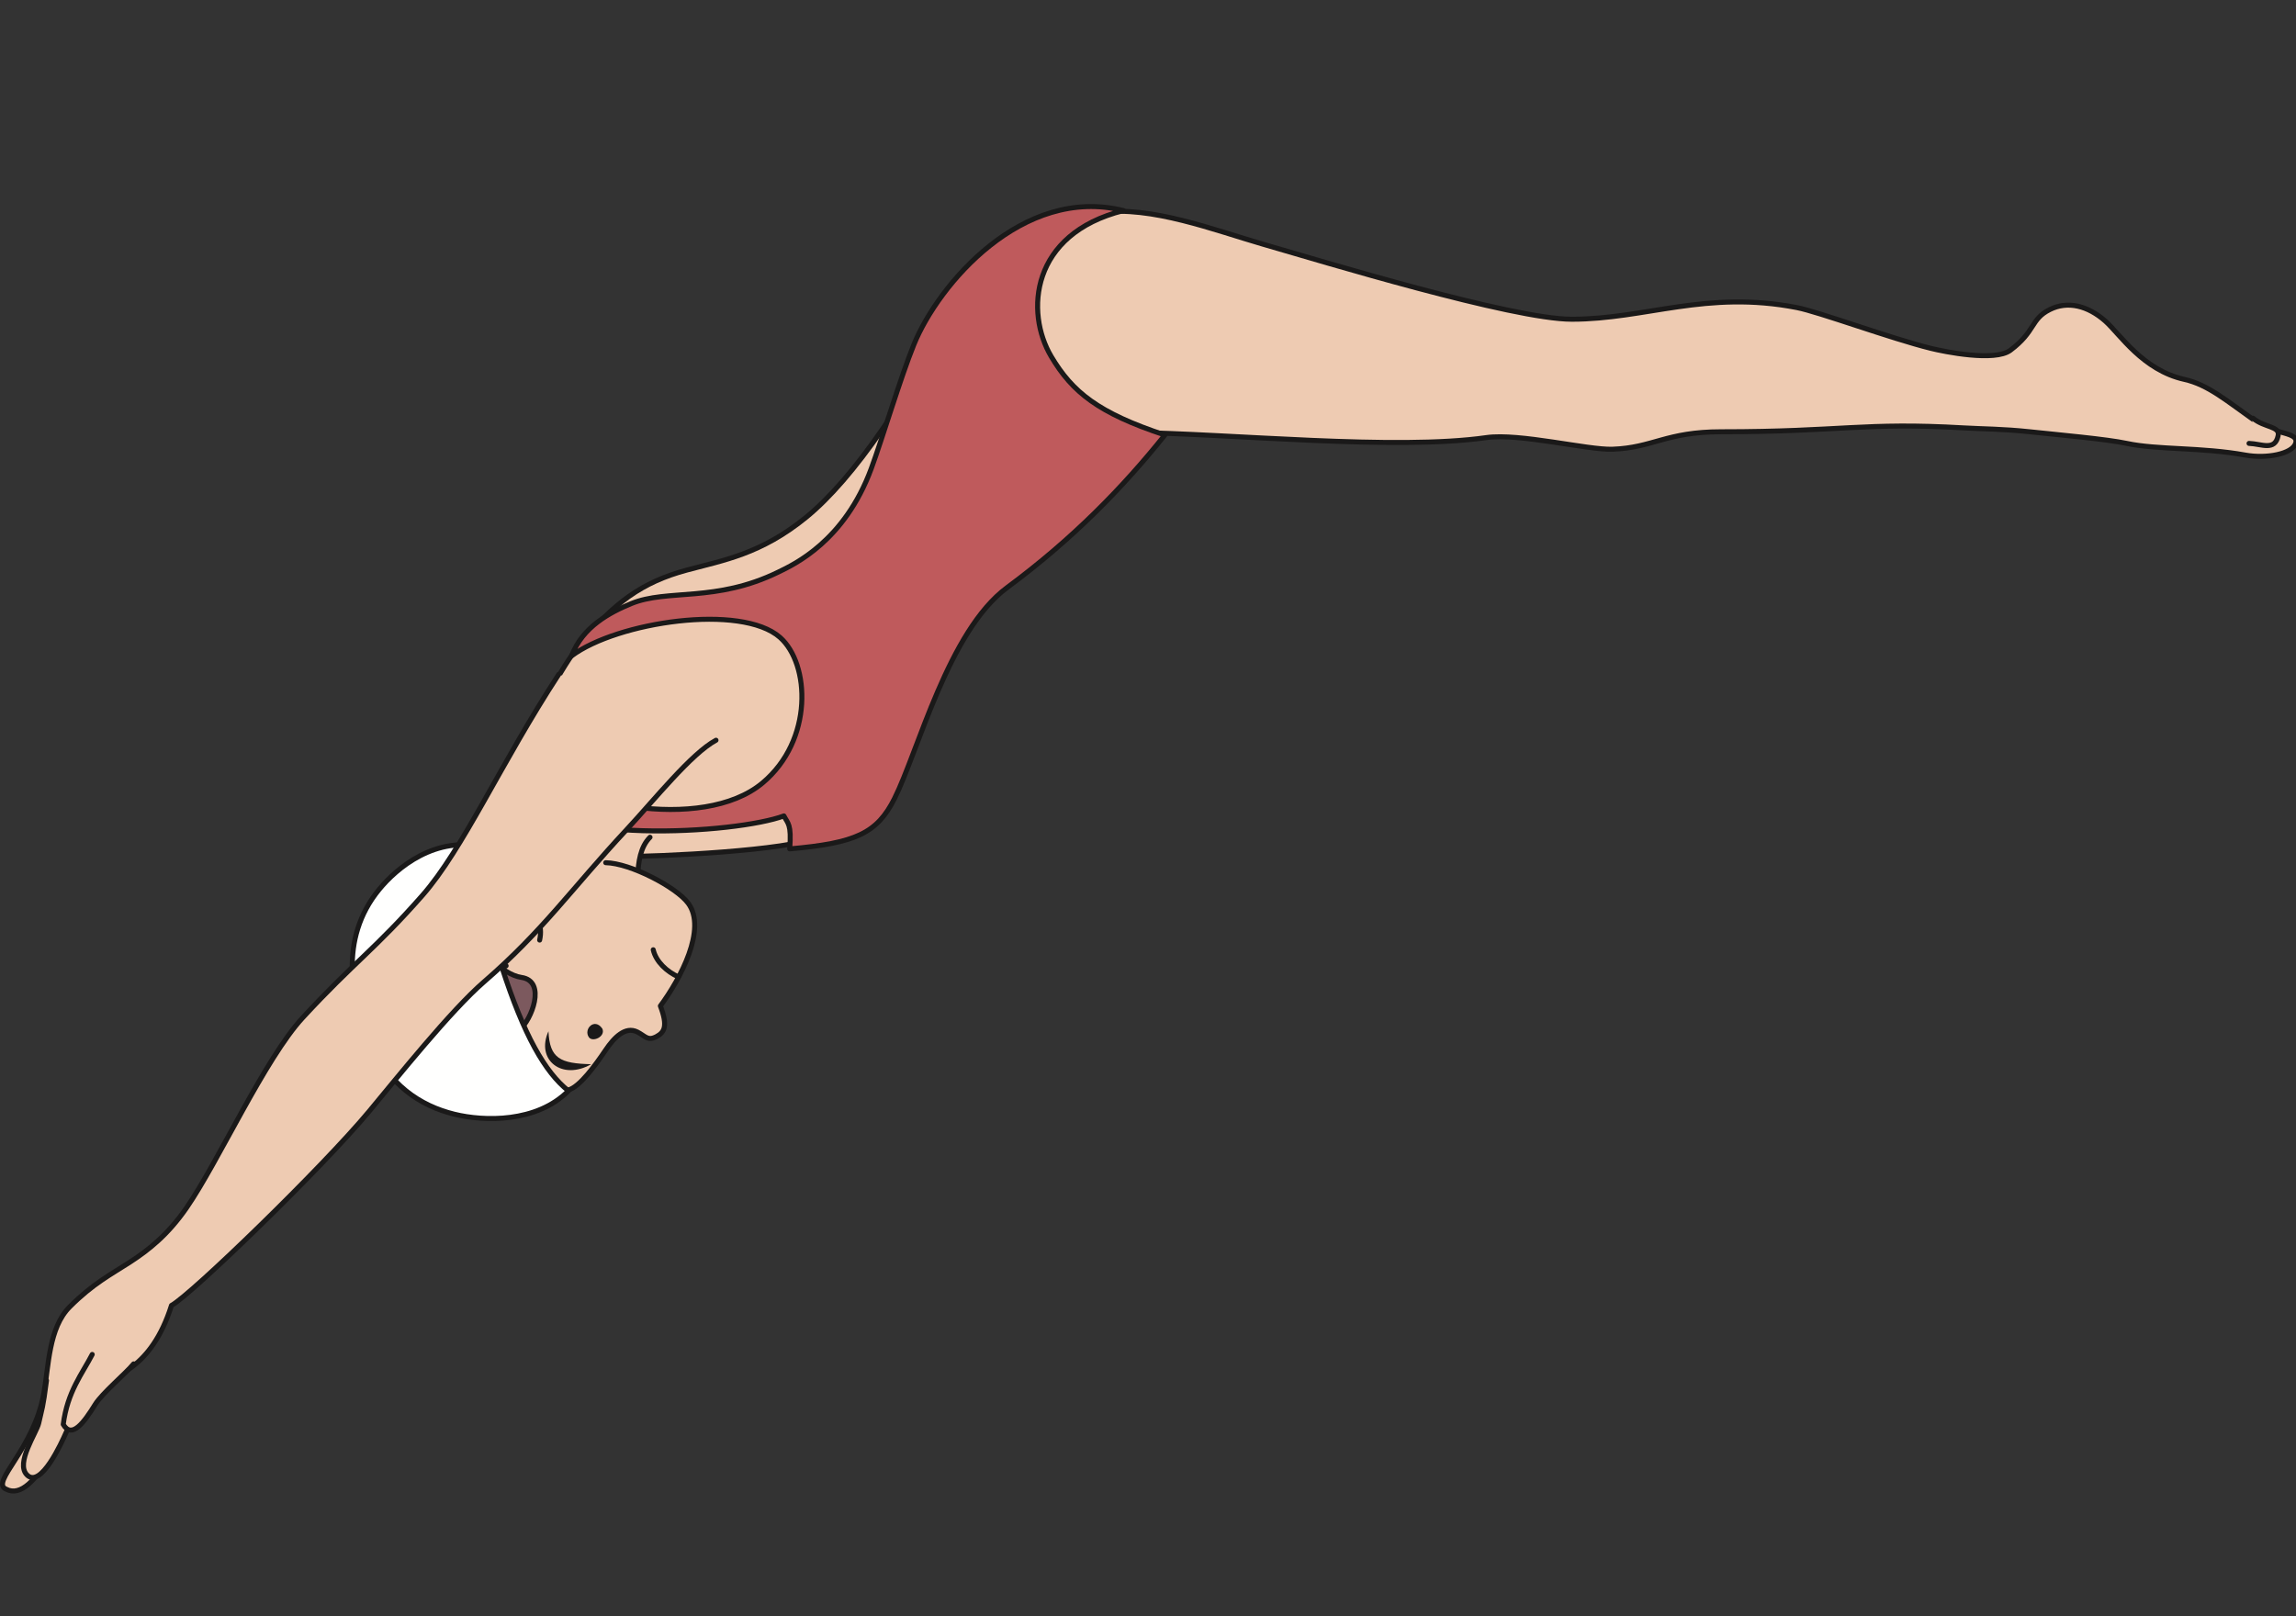 <?xml version="1.0" encoding="UTF-8" standalone="no"?>
<svg
   version="1.1"
   x="0"
   y="0"
   width="125mm"
   height="88mm"
   viewBox="0 0 472.441 332.598"
   id="svg29"
   sodipodi:docname="dive.svg"
   inkscape:version="1.2.2 (732a01da63, 2022-12-09)"
   xmlns:inkscape="http://www.inkscape.org/namespaces/inkscape"
   xmlns:sodipodi="http://sodipodi.sourceforge.net/DTD/sodipodi-0.dtd"
   xmlns="http://www.w3.org/2000/svg"
   xmlns:svg="http://www.w3.org/2000/svg">
  <rect x="0" y="0" width="472.441" height="332.598" fill="#333333" stroke="none"/>
  <defs
     id="defs33" />
  <sodipodi:namedview
     id="namedview31"
     pagecolor="#505050"
     bordercolor="#eeeeee"
     borderopacity="1"
     inkscape:showpageshadow="0"
     inkscape:pageopacity="0"
     inkscape:pagecheckerboard="0"
     inkscape:deskcolor="#505050"
     showgrid="false"
     inkscape:zoom="1.1024559"
     inkscape:cx="459.42879"
     inkscape:cy="149.21231"
     inkscape:current-layer="svg29"
     inkscape:document-units="mm" />
  <g
     id="Layer_1"
     transform="matrix(0.363,0,0,0.363,-1.6164669e-4,42)">
    <path
       d="m 303.173,316.772 c 0.266,-6.875 -6.067,-2.579 -4.001,-10.571 3.665,-14.176 18.482,-43.201 30.078,-57.261 18.688,-22.661 34.522,-34.546 60.067,-41.413 21.007,-5.654 41.886,-9.057 67.392,-29.725 27.483,-22.283 58.704,-68.854 85.963,-123.131 15.847,25.252 -31.839,210.538 -45.457,235.623 -14.089,25.944 -6.69,55.913 -34.147,68.708 -16.203,7.537 -87.699,11 -113.295,11 -2.196,0 0.36,36.172 -4.404,37.408 -23.762,6.162 -23.668,1.235 -40.701,-14.308 -12.383,-11.295 -2.114,-60.38 -1.495,-76.33"
       fill="#eecbb2"
       id="path79611" />
    <path
       d="m 303.173,316.772 c 0.266,-6.875 -6.067,-2.579 -4.001,-10.571 3.665,-14.176 18.482,-43.201 30.078,-57.261 18.688,-22.661 34.522,-34.546 60.067,-41.413 21.007,-5.654 41.886,-9.057 67.392,-29.725 27.483,-22.283 58.704,-68.854 85.963,-123.131 15.847,25.252 -31.839,210.538 -45.457,235.623 -14.089,25.944 -6.69,55.913 -34.147,68.708 -16.203,7.537 -87.699,11 -113.295,11 -2.196,0 0.36,36.172 -4.404,37.408 -23.762,6.162 -23.668,1.235 -40.701,-14.308 -12.383,-11.295 -2.114,-60.38 -1.495,-76.33 z"
       fill-opacity="0"
       stroke="#1a1919"
       stroke-width="2.835"
       stroke-linecap="round"
       stroke-linejoin="round"
       id="path79613" />
    <path
       d="m 623.667,4.801 c 28.703,-4.013 65.115,10.106 92.16,17.918 33.576,9.702 141.479,42.582 175.139,42.582 41.79,0 76.26,-16.603 127.6,-6.6 12.68,2.471 52.66,17.325 75.9,23.1 7.7,1.917 36.3,7.709 45.1,1.108 14.43,-10.81 11.37,-17.603 22.37,-23.099 10.13,-5.062 21.62,-2.209 31.52,6.599 8.21,7.31 21.13,27.75 44.73,33 13.53,3.008 24,12.165 41.08,24.2 10.16,7.16 24.19,5.5 21.989,12.096 -1.989,5.994 -16.489,8.796 -28.589,6.596 -24.67,-4.478 -49.781,-2.883 -67.1,-6.596 -11.32,-2.428 -38.7,-4.859 -55.01,-6.599 -15.48,-1.655 -26.48,-1.56 -37.4,-2.197 -56.83,-3.3 -69.1,2.197 -137.48,2.197 -31.39,-0.005 -38.56,9.061 -61.61,9.895 -14,0.507 -52.87,-9.264 -71.51,-6.596 -51.563,7.378 -144.489,-2.161 -201.298,-2.943 -9.95,-0.138 -24.99,0.103 -35.19,0 -37.318,-0.378 -47.746,-2.565 -45.315,-38.439 2.699,-39.859 38.535,-82.801 62.914,-86.222"
       fill="#eecbb2"
       id="path79615" />
    <path
       d="m 623.667,4.801 c 28.703,-4.013 65.115,10.106 92.16,17.918 33.576,9.702 141.479,42.582 175.139,42.582 41.79,0 76.26,-16.603 127.6,-6.6 12.68,2.471 52.66,17.325 75.9,23.1 7.7,1.917 36.3,7.709 45.1,1.108 14.43,-10.81 11.37,-17.603 22.37,-23.099 10.13,-5.062 21.62,-2.209 31.52,6.599 8.21,7.31 21.13,27.75 44.73,33 13.53,3.008 24,12.165 41.08,24.2 10.16,7.16 24.19,5.5 21.989,12.096 -1.989,5.994 -16.489,8.796 -28.589,6.596 -24.67,-4.478 -49.781,-2.883 -67.1,-6.596 -11.32,-2.428 -38.7,-4.859 -55.01,-6.599 -15.48,-1.655 -26.48,-1.56 -37.4,-2.197 -56.83,-3.3 -69.1,2.197 -137.48,2.197 -31.39,-0.005 -38.56,9.061 -61.61,9.895 -14,0.507 -52.87,-9.264 -71.51,-6.596 -51.563,7.378 -144.489,-2.161 -201.298,-2.943 -9.95,-0.138 -24.99,0.103 -35.19,0 -37.318,-0.378 -47.746,-2.565 -45.315,-38.439 2.699,-39.859 38.535,-82.801 62.914,-86.222 z"
       fill-opacity="0"
       stroke="#1a1919"
       stroke-width="2.835"
       stroke-linecap="round"
       stroke-linejoin="round"
       id="path79617" />
    <path
       d="m 299.172,306.201 c -4.335,13.57 -14.235,58.683 -14.303,60.131 -45.11,18.709 -3.416,17.893 8.542,27.109 14.781,11.401 51.154,23.303 66.261,5.157 4.164,-4.996 -2.213,-28.596 8.796,-39.596"
       fill="#eecbb2"
       id="path79619" />
    <path
       d="m 299.172,306.201 c -4.335,13.57 -14.235,58.683 -14.303,60.131 -45.11,18.709 -3.416,17.893 8.542,27.109 14.781,11.401 51.154,23.303 66.261,5.157 4.164,-4.996 -2.213,-28.596 8.796,-39.596"
       fill-opacity="0"
       stroke="#1a1919"
       stroke-width="2.835"
       stroke-linecap="round"
       stroke-linejoin="round"
       id="path79621" />
    <path
       d="m 357.748,226.554 c 20.707,-8.525 47.854,-0.489 83.501,-17.918 8.903,-4.335 37.4,-17.458 52.611,-58.626 6.376,-17.265 16.611,-51.747 24.2,-70.401 13.861,-34.074 61.608,-90.2 118.808,-75.913 -52.796,13.201 -55.826,57.738 -40.984,82.724 12.023,20.26 26.701,32.051 64.445,44.52 -23.676,29.533 -51.971,58.782 -89.469,86.526 -33.241,24.592 -50.386,92.774 -63.787,119.545 -9.913,19.795 -22.009,25.291 -59.413,28.59 1.091,-14.308 -1.092,-14.308 -3.3,-18.695 -26.396,9.9 -135.292,17.588 -155.087,-15.409 1.087,-11.005 0,-8.796 6.6,-16.5 21.996,25.309 102.291,41.796 136.395,13.199 28.952,-24.272 26.864,-67.499 9.9,-82.495 -21.961,-19.405 -92.395,-8.792 -118.138,10.467 6.171,-16.517 21.776,-24.698 33.718,-29.614"
       fill="#bf5a5c"
       id="path79623" />
    <path
       d="m 357.748,226.554 c 20.707,-8.525 47.854,-0.489 83.501,-17.918 8.903,-4.335 37.4,-17.458 52.611,-58.626 6.376,-17.265 16.611,-51.747 24.2,-70.401 13.861,-34.074 61.608,-90.2 118.808,-75.913 -52.796,13.201 -55.826,57.738 -40.984,82.724 12.023,20.26 26.701,32.051 64.445,44.52 -23.676,29.533 -51.971,58.782 -89.469,86.526 -33.241,24.592 -50.386,92.774 -63.787,119.545 -9.913,19.795 -22.009,25.291 -59.413,28.59 1.091,-14.308 -1.092,-14.308 -3.3,-18.695 -26.396,9.9 -135.292,17.588 -155.087,-15.409 1.087,-11.005 0,-8.796 6.6,-16.5 21.996,25.309 102.291,41.796 136.395,13.199 28.952,-24.272 26.864,-67.499 9.9,-82.495 -21.961,-19.405 -92.395,-8.792 -118.138,10.467 6.171,-16.517 21.776,-24.698 33.718,-29.614 z"
       fill-opacity="0"
       stroke="#1a1919"
       stroke-width="2.835"
       stroke-linecap="round"
       stroke-linejoin="round"
       id="path79625" />
    <path
       d="m 295.826,360.05 c -49.763,12.419 -88.637,43.27 -69.395,96.19 14.3,39.348 62.554,55.018 95.794,46.041 6.411,-1.722 15.28,-14.041 21.124,-22.691 4.666,-6.91 11.068,-13.629 17.918,-10.18 4.58,2.324 5.835,5.317 10.897,2.588 4.49,-2.437 6.518,-5.883 2.161,-17.348 11.374,-15.347 26.554,-43.753 15.765,-58.248 -6.755,-9.084 -32.699,-22.712 -46.741,-22.97"
       fill="#eecbb2"
       id="path79627" />
    <path
       d="m 295.826,360.05 c -49.763,12.419 -88.637,43.27 -69.395,96.19 14.3,39.348 62.554,55.018 95.794,46.041 6.411,-1.722 15.28,-14.041 21.124,-22.691 4.666,-6.91 11.068,-13.629 17.918,-10.18 4.58,2.324 5.835,5.317 10.897,2.588 4.49,-2.437 6.518,-5.883 2.161,-17.348 11.374,-15.347 26.554,-43.753 15.765,-58.248 -6.755,-9.084 -32.699,-22.712 -46.741,-22.97"
       fill-opacity="0"
       stroke="#1a1919"
       stroke-width="2.835"
       stroke-linecap="round"
       stroke-linejoin="round"
       id="path79629" />
    <path
       d="m 310.899,469.002 c 0.675,15.555 6.763,18.262 24.2,18.691 -16.478,9.463 -31.565,-2.384 -24.2,-18.691"
       fill="#1a1919"
       id="path79631" />
    <path
       d="m 333.789,472.379 c -3.176,-4.57 3.252,-11.322 7.661,-4.828 1.946,4.484 -5.527,7.896 -7.661,4.828"
       fill="#1a1919"
       id="path79633" />
    <path
       d="m 253.806,398.275 c -1.224,11.498 21.411,84.938 40.851,69.696 6.393,-5.018 15.451,-27.379 0.893,-29.494 -11.116,-1.606 -26.726,-17.282 -26.49,-32.02 0.159,-10.449 18.537,-12.83 20.573,-22.133 2.154,-9.81 4.152,-15.293 1.246,-25.305 -16.865,-0.652 -35.444,24.088 -37.073,39.256"
       fill="#7c595e"
       id="path79635" />
    <path
       d="m 253.806,398.275 c -1.224,11.498 21.411,84.938 40.851,69.696 6.393,-5.018 15.451,-27.379 0.893,-29.494 -11.116,-1.606 -26.726,-17.282 -26.49,-32.02 0.159,-10.449 18.537,-12.83 20.573,-22.133 2.154,-9.81 4.152,-15.293 1.246,-25.305 -16.865,-0.652 -35.444,24.088 -37.073,39.256 z"
       fill-opacity="0"
       stroke="#1a1919"
       stroke-width="2.835"
       stroke-linecap="round"
       stroke-linejoin="round"
       id="path79637" />
    <path
       d="m 286.896,431.895 c -10.325,6.832 -39.187,-0.094 -29.691,-17.549 4.589,-8.422 33.773,-15.115 42.187,-12.565 4.976,1.514 8.344,7.004 6.505,15.53"
       fill="#eecbb2"
       id="path79639" />
    <path
       d="m 286.896,431.895 c -10.325,6.832 -39.187,-0.094 -29.691,-17.549 4.589,-8.422 33.773,-15.115 42.187,-12.565 4.976,1.514 8.344,7.004 6.505,15.53 m -13.256,0.877 c -1.663,4.039 -25.162,11.996 -26.258,2.832 m 15.323,3.115 c -2.308,-1.41 -4.048,-4.031 -4.744,-6.531 4.516,-3.266 11.413,-6.456 16.556,-5.225"
       fill-opacity="0"
       stroke="#1a1919"
       stroke-width="2.835"
       stroke-linecap="round"
       stroke-linejoin="round"
       id="path79641" />
    <path
       d="m 322.225,502.789 c -13.303,-10.558 -25.269,-31.51 -37.726,-70.086 -7.142,-20.763 -10.399,-48.117 -9.076,-67.879 -28.531,-7.27 -50.642,11.762 -60.482,23.75 -23.323,28.418 -15.46,62.836 -5.62,85.791 10.681,24.93 28.771,36.889 48.236,41.676 16.831,4.141 46.621,4.928 64.668,-13.252"
       fill="#fffffe"
       id="path79643" />
    <path
       d="m 322.225,502.789 c -13.303,-10.558 -25.269,-31.51 -37.726,-70.086 -7.142,-20.763 -10.399,-48.117 -9.076,-67.879 -28.531,-7.27 -50.642,11.762 -60.482,23.75 -23.323,28.418 -15.46,62.836 -5.62,85.791 10.681,24.93 28.771,36.889 48.236,41.676 16.831,4.141 46.621,4.928 64.668,-13.252 z m 62.374,-64.596 c -6.531,-2.89 -12.788,-8.627 -14.308,-15.39"
       fill-opacity="0"
       stroke="#1a1919"
       stroke-width="2.835"
       stroke-linecap="round"
       stroke-linejoin="round"
       id="path79645" />
    <path
       d="m 1274.866,135.701 c 6.98,0.215 14.7,4.537 16.5,-4.4 1.1,-5.495 -7.69,-4.392 -14.31,-9.9"
       fill="#eecbb2"
       id="path79647" />
    <path
       d="m 1274.866,135.701 c 6.98,0.215 14.7,4.537 16.5,-4.4 1.1,-5.495 -7.69,-4.392 -14.31,-9.9"
       fill-opacity="0"
       stroke="#1a1919"
       stroke-width="2.835"
       stroke-linecap="round"
       stroke-linejoin="round"
       id="path79649" />
    <path
       d="m 316.768,266.593 c -32.995,50.599 -54.286,99.172 -77.331,125.384 -26.894,30.601 -38.822,37.933 -67.766,69.257 -21.545,23.315 -47.962,81.881 -65.965,107.92 -10.691,15.459 -21.648,23.998 -32.038,30.748 -10.695,6.944 -20.848,12.053 -34.104,25.309 -12.01,12.014 -11.89,33.43 -14.734,49.199 -5.839,32.133 -30.611,50.313 -21.36,54.227 16.711,8.847 35.557,-40.889 40.498,-52.826 6.162,-14.836 -0.691,-0.645 14.146,-7.94 5.96,-2.922 27.641,-6.978 39.093,-43.426 11.077,-5.941 85.559,-78.193 111.976,-109.961 15.976,-19.203 46.381,-57.252 65.214,-73.541 33.313,-28.822 49.65,-52.773 80.88,-86.35 15.576,-16.736 36.627,-43.115 50.587,-50.601"
       fill="#eecbb2"
       id="path79651" />
    <path
       d="m 316.768,266.593 c -32.995,50.599 -54.286,99.172 -77.331,125.384 -26.894,30.601 -38.822,37.933 -67.766,69.257 -21.545,23.315 -47.962,81.881 -65.965,107.92 -10.691,15.459 -21.648,23.998 -32.038,30.748 -10.695,6.944 -20.848,12.053 -34.104,25.309 -12.01,12.014 -11.89,33.43 -14.734,49.199 -5.839,32.133 -30.611,50.313 -21.36,54.227 16.711,8.847 35.557,-40.889 40.498,-52.826 6.162,-14.836 -0.691,-0.645 14.146,-7.94 5.96,-2.922 27.641,-6.978 39.093,-43.426 11.077,-5.941 85.559,-78.193 111.976,-109.961 15.976,-19.203 46.381,-57.252 65.214,-73.541 33.313,-28.822 49.65,-52.773 80.88,-86.35 15.576,-16.736 36.627,-43.115 50.587,-50.601"
       fill-opacity="0"
       stroke="#1a1919"
       stroke-width="2.835"
       stroke-linecap="round"
       stroke-linejoin="round"
       id="path79653" />
    <path
       d="m 26.364,667.002 c -2.144,16.396 -2.453,15.336 -4.405,24.201 -1.211,5.508 -13.268,22.545 -6.724,29.309 7.829,8.095 19.821,-18.551 22.134,-23.809 3.996,-9.115 9.641,-11.34 17.037,-19.045"
       fill="#eecbb2"
       id="path79655" />
    <path
       d="m 26.364,667.002 c -2.144,16.396 -2.453,15.336 -4.405,24.201 -1.211,5.508 -13.268,22.545 -6.724,29.309 7.829,8.095 19.821,-18.551 22.134,-23.809 3.996,-9.115 9.641,-11.34 17.037,-19.045"
       fill-opacity="0"
       stroke="#1a1919"
       stroke-width="2.835"
       stroke-linecap="round"
       stroke-linejoin="round"
       id="path79657" />
    <path
       d="m 52.279,652.242 c -5.643,10.928 -14.051,21.086 -16.432,39.67 4.899,8.494 11.894,-1.299 18.115,-11.328 4.005,-6.439 17.3,-17.51 21.778,-22.992"
       fill="#eecbb2"
       id="path79659" />
    <path
       d="m 52.279,652.242 c -5.643,10.928 -14.051,21.086 -16.432,39.67 4.899,8.494 11.894,-1.299 18.115,-11.328 4.005,-6.439 17.3,-17.51 21.778,-22.992"
       fill-opacity="0"
       stroke="#1a1919"
       stroke-width="2.835"
       stroke-linecap="round"
       stroke-linejoin="round"
       id="path79661" />
  </g>
</svg>

